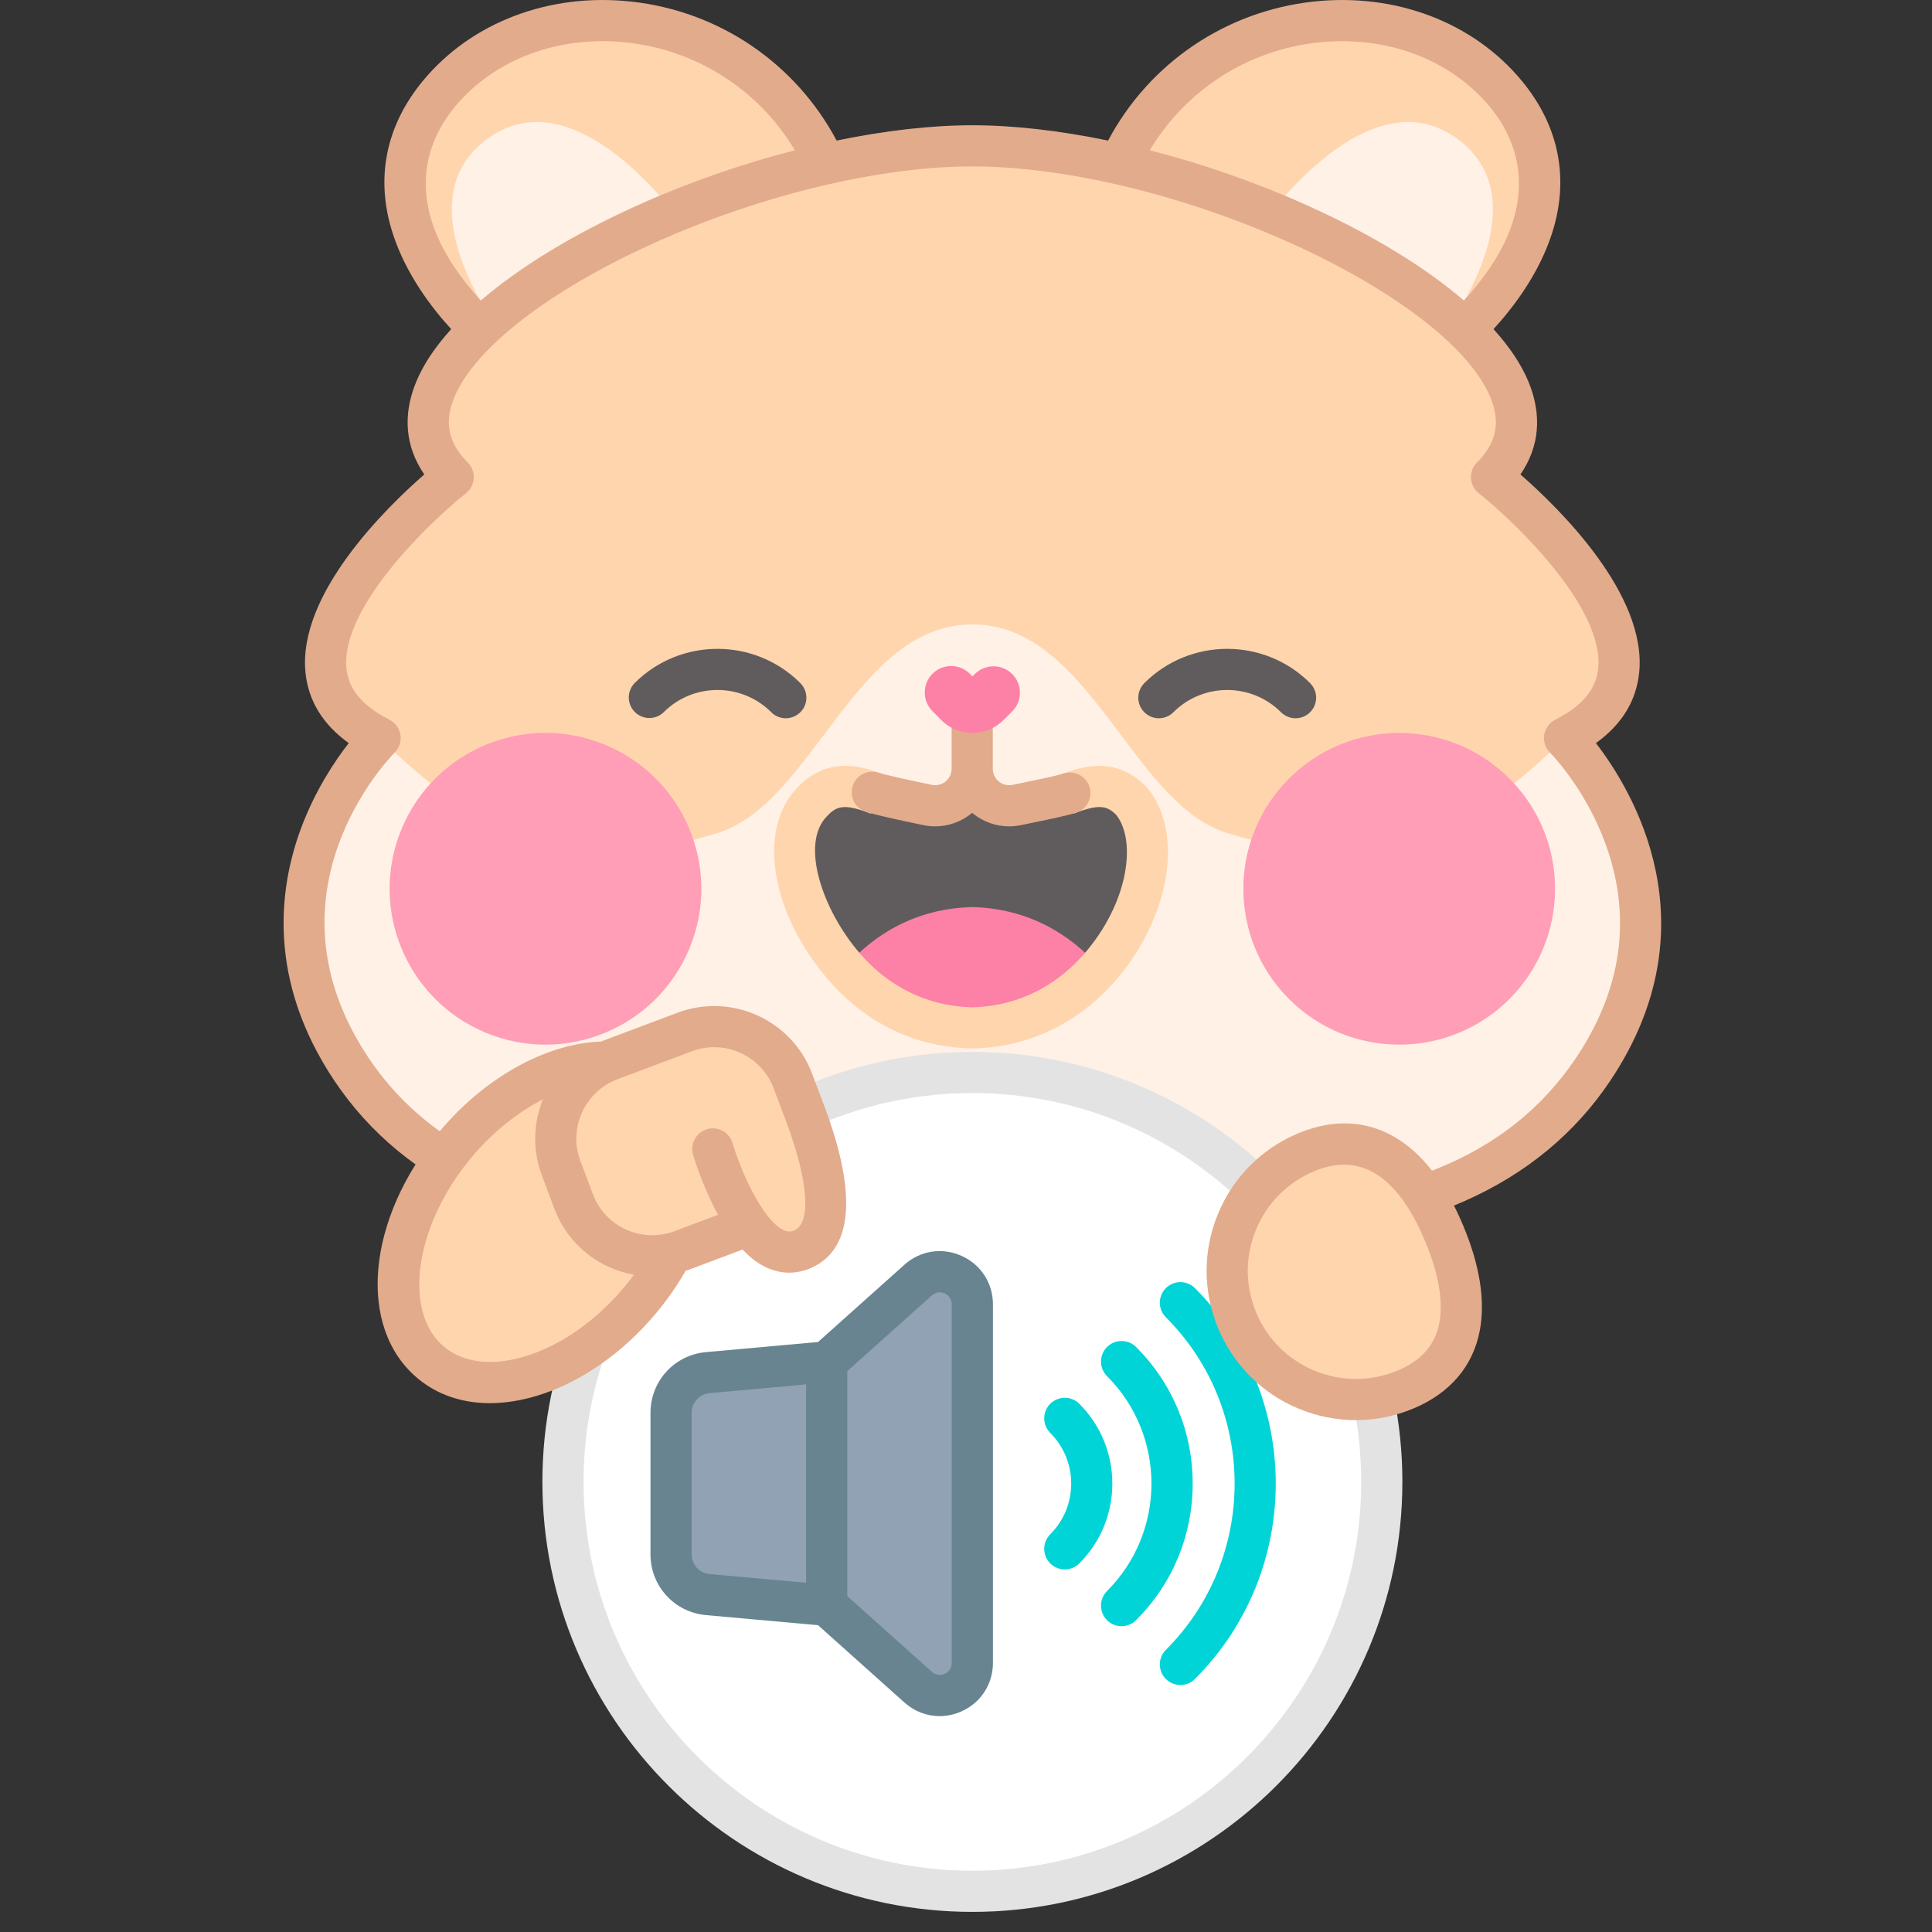 <svg width="85" height="85" viewBox="0 0 85 85" fill="none" xmlns="http://www.w3.org/2000/svg">
<rect x="0" y="0" width="85" height="85" fill="#333333" stroke="none"/>
<g clip-path="url(#clip0_4883_7365)">
<path d="M69.063 32.72C68.989 32.635 68.912 32.553 68.834 32.472C75.711 28.99 65.621 20.99 65.621 20.99C67.933 18.677 66.369 15.797 62.947 13.209L64.82 14.106C66.426 12.431 69.639 8.221 66.248 4.128C62.064 -0.928 52.948 -0.019 49.473 6.756L51.858 7.898C48.758 6.975 45.583 6.417 42.778 6.417C39.975 6.417 36.8 6.975 33.7 7.898L36.085 6.756C32.61 -0.019 23.497 -0.928 19.31 4.128C15.918 8.221 19.132 12.43 20.742 14.106L22.608 13.212C19.188 15.799 17.627 18.678 19.94 20.99C19.94 20.99 9.845 28.99 16.723 32.472C16.723 32.472 10.125 39.059 15.461 47.041C23.077 58.426 42.778 51.829 42.778 51.829C42.778 51.829 62.483 58.426 70.095 47.041C74.828 39.964 70.179 33.985 69.063 32.72Z" fill="#FFD5AE"/>
<path d="M29.633 9.335C26.446 10.651 23.578 12.294 21.604 14.028C20.299 11.974 18.543 8.201 21.469 6.089C24.574 3.846 28.06 7.383 29.633 9.335ZM63.955 14.028C61.981 12.294 59.117 10.651 55.925 9.335C57.503 7.383 60.989 3.847 64.089 6.089C67.015 8.201 65.26 11.974 63.955 14.028ZM42.78 27.471C47.927 27.471 49.771 35.323 53.966 36.643C60.374 38.653 64.667 36.643 68.837 32.473C68.837 32.473 75.434 39.06 70.098 47.042C62.483 58.427 42.78 51.829 42.78 51.829C42.78 51.829 23.077 58.427 15.461 47.042C10.125 39.06 16.723 32.473 16.723 32.473C20.892 36.643 25.185 38.653 31.593 36.643C35.788 35.323 37.633 27.471 42.78 27.471Z" fill="#FFF1E6"/>
<path d="M30.334 41.726C31.783 38.227 30.122 34.216 26.623 32.767C23.125 31.318 19.114 32.979 17.665 36.478C16.215 39.976 17.877 43.987 21.375 45.437C24.874 46.886 28.885 45.224 30.334 41.726Z" fill="#FF9EB6"/>
<path d="M66.408 43.952C69.086 41.274 69.086 36.932 66.408 34.255C63.73 31.577 59.389 31.577 56.711 34.255C54.033 36.933 54.034 41.274 56.711 43.952C59.389 46.63 63.731 46.63 66.408 43.952Z" fill="#FF9EB6"/>
<path d="M70.214 32.694C71.352 31.875 71.991 30.834 72.117 29.59C72.465 26.147 68.588 22.355 66.893 20.874C67.73 19.655 67.854 18.26 67.245 16.79C66.93 16.031 66.41 15.255 65.708 14.48C66.606 13.499 67.7 12.044 68.27 10.304C69.061 7.886 68.604 5.55 66.947 3.549C64.815 0.976 61.389 -0.325 57.782 0.07C53.928 0.491 50.566 2.773 48.751 6.185C46.64 5.748 44.603 5.511 42.778 5.511C40.954 5.511 38.919 5.748 36.808 6.184C34.993 2.773 31.631 0.491 27.777 0.07C24.17 -0.325 20.745 0.976 18.613 3.549C16.955 5.55 16.498 7.886 17.29 10.304C17.859 12.044 18.953 13.499 19.851 14.48C19.149 15.255 18.628 16.031 18.314 16.791C17.705 18.26 17.83 19.655 18.667 20.874C16.971 22.355 13.092 26.147 13.44 29.59C13.566 30.834 14.204 31.874 15.342 32.694C14.729 33.482 13.863 34.777 13.242 36.447C12.273 39.058 11.74 43.102 14.709 47.544C17.821 52.197 23.324 54.634 30.676 54.634C31.114 54.634 31.56 54.625 32.01 54.608C37.211 54.408 41.624 53.137 42.778 52.778C43.933 53.137 48.346 54.408 53.547 54.608C53.999 54.625 54.444 54.634 54.882 54.634C62.233 54.634 67.737 52.196 70.848 47.544C75.425 40.698 71.816 34.768 70.214 32.694ZM57.979 1.87C60.978 1.542 63.81 2.601 65.552 4.705C66.743 6.143 68.143 9.139 64.405 13.221C62.684 11.743 60.333 10.305 57.503 9.032C55.268 8.025 52.906 7.206 50.587 6.611C52.166 3.964 54.885 2.208 57.979 1.87ZM20.007 4.705C21.75 2.601 24.581 1.541 27.58 1.87C30.674 2.208 33.393 3.964 34.972 6.611C32.653 7.206 30.291 8.025 28.055 9.031C25.226 10.305 22.874 11.743 21.154 13.22C17.417 9.139 18.816 6.142 20.007 4.705ZM69.342 46.538C66.378 50.971 61.1 53.08 53.657 52.8C47.971 52.588 43.114 50.986 43.066 50.969C42.879 50.907 42.677 50.907 42.491 50.97C42.3 51.033 23.362 57.223 16.214 46.538C11.368 39.288 17.117 33.36 17.363 33.113C17.464 33.011 17.54 32.888 17.584 32.752C17.628 32.615 17.64 32.471 17.617 32.329C17.595 32.188 17.539 32.054 17.454 31.938C17.37 31.823 17.259 31.729 17.132 31.664C15.954 31.068 15.335 30.33 15.242 29.41C14.97 26.726 18.947 22.933 20.502 21.699C20.602 21.619 20.684 21.52 20.743 21.406C20.802 21.293 20.836 21.169 20.844 21.041C20.851 20.913 20.831 20.786 20.786 20.667C20.74 20.547 20.67 20.439 20.58 20.349C19.721 19.491 19.532 18.58 19.987 17.483C20.89 15.303 24.184 12.761 28.798 10.683C33.472 8.578 38.698 7.322 42.778 7.322C46.859 7.322 52.086 8.578 56.76 10.683C61.375 12.761 64.669 15.303 65.572 17.484C66.026 18.58 65.838 19.491 64.98 20.349C64.89 20.439 64.82 20.547 64.774 20.667C64.729 20.786 64.709 20.913 64.716 21.041C64.724 21.168 64.758 21.293 64.817 21.406C64.876 21.519 64.957 21.619 65.058 21.698C66.612 22.933 70.588 26.726 70.315 29.409C70.222 30.33 69.603 31.067 68.425 31.664C68.297 31.729 68.187 31.823 68.103 31.938C68.019 32.054 67.963 32.187 67.94 32.328C67.918 32.469 67.929 32.614 67.972 32.75C68.016 32.886 68.091 33.009 68.192 33.111C68.201 33.12 68.271 33.191 68.384 33.318C68.922 33.928 70.244 35.599 70.9 37.944C71.72 40.874 71.196 43.766 69.342 46.538Z" fill="#E2AB8C"/>
<path d="M48.376 42.57C47.083 44.046 45.217 45.169 42.774 45.225C40.332 45.169 38.466 44.054 37.173 42.57C34.895 39.968 34.408 36.243 35.749 35.266C36.624 34.338 37.554 34.528 38.643 34.958C39.762 35.399 41.045 35.444 42.613 35.452H42.933C44.497 35.444 45.784 35.399 46.903 34.958C47.991 34.528 48.921 34.338 49.799 35.266C51.135 36.243 50.648 39.96 48.376 42.57Z" fill="#605C5D"/>
<path d="M48.374 42.569C47.081 44.043 45.216 45.165 42.774 45.222C40.331 45.165 38.466 44.05 37.173 42.569C38.466 41.08 40.331 39.966 42.774 39.908C45.216 39.966 47.081 41.088 48.374 42.569Z" fill="#FD80A6"/>
<path d="M42.774 46.129L42.753 46.129C39.65 46.057 37.634 44.476 36.49 43.163C33.899 40.202 33.289 36.459 35.099 34.633C36.515 33.143 38.176 33.798 38.975 34.114L38.31 35.798C37.168 35.347 36.814 35.455 36.408 35.886C36.402 35.892 36.395 35.898 36.389 35.904C35.181 37.113 36.191 40.072 37.854 41.972C38.758 43.009 40.343 44.255 42.774 44.318C45.197 44.255 46.787 43.008 47.694 41.972C49.653 39.722 50.008 37.009 49.117 35.86C48.718 35.45 48.354 35.356 47.235 35.798L46.57 34.114C47.37 33.798 49.036 33.14 50.457 34.642C50.473 34.659 50.488 34.676 50.503 34.695C52.104 36.673 51.469 40.392 49.058 43.163C47.907 44.477 45.887 46.057 42.795 46.129C42.788 46.129 42.781 46.129 42.774 46.129Z" fill="#FFD5AE"/>
<path d="M47.932 34.617C47.896 34.504 47.838 34.399 47.761 34.308C47.684 34.217 47.591 34.142 47.485 34.088C47.379 34.033 47.264 34 47.145 33.99C47.027 33.98 46.908 33.994 46.794 34.03C46.458 34.138 45.765 34.28 45.154 34.405C44.948 34.447 44.745 34.489 44.555 34.529C44.259 34.592 44.045 34.465 43.945 34.383C43.845 34.302 43.678 34.121 43.678 33.822V31.175C43.673 30.938 43.576 30.712 43.406 30.546C43.237 30.38 43.009 30.287 42.772 30.287C42.535 30.287 42.307 30.38 42.138 30.546C41.969 30.712 41.871 30.938 41.867 31.175V33.822C41.867 34.121 41.699 34.302 41.6 34.383C41.516 34.452 41.417 34.501 41.311 34.526C41.206 34.551 41.095 34.552 40.989 34.529L40.72 34.472C40.013 34.323 39.046 34.119 38.642 33.99C38.414 33.92 38.168 33.942 37.956 34.053C37.745 34.163 37.586 34.352 37.513 34.58C37.441 34.807 37.461 35.054 37.569 35.266C37.677 35.479 37.865 35.64 38.091 35.715C38.582 35.871 39.519 36.069 40.346 36.244L40.614 36.3C40.79 36.338 40.968 36.356 41.145 36.356C41.721 36.356 42.282 36.16 42.739 35.789C42.751 35.78 42.761 35.77 42.772 35.76C42.783 35.77 42.793 35.78 42.805 35.79C43.255 36.156 43.819 36.356 44.399 36.356C44.576 36.356 44.754 36.338 44.931 36.3C45.116 36.261 45.316 36.22 45.518 36.178C46.205 36.037 46.916 35.892 47.345 35.755C47.458 35.719 47.563 35.66 47.654 35.584C47.745 35.507 47.82 35.413 47.874 35.307C47.929 35.202 47.962 35.087 47.972 34.968C47.982 34.849 47.968 34.73 47.932 34.617Z" fill="#E2AB8C"/>
<path d="M44.538 29.66C44.43 29.552 44.303 29.465 44.162 29.406C44.021 29.347 43.87 29.316 43.718 29.315C43.565 29.314 43.414 29.343 43.272 29.4C43.131 29.458 43.002 29.543 42.894 29.65L42.783 29.759L42.674 29.648C42.567 29.54 42.439 29.453 42.299 29.394C42.158 29.335 42.007 29.304 41.854 29.303C41.702 29.302 41.55 29.331 41.409 29.388C41.268 29.446 41.139 29.531 41.03 29.638C40.922 29.745 40.835 29.873 40.776 30.014C40.717 30.154 40.686 30.305 40.685 30.458C40.684 30.61 40.713 30.762 40.77 30.903C40.828 31.044 40.913 31.173 41.02 31.282L41.407 31.674C42.156 32.432 43.377 32.44 44.135 31.692L44.527 31.304C44.746 31.088 44.871 30.793 44.873 30.485C44.875 30.176 44.754 29.88 44.538 29.66Z" fill="#FD80A6"/>
<path d="M34.573 31.601C34.341 31.601 34.109 31.512 33.933 31.336C32.627 30.03 30.503 30.03 29.198 31.336C29.027 31.501 28.799 31.592 28.561 31.59C28.324 31.588 28.097 31.493 27.929 31.325C27.761 31.157 27.666 30.93 27.664 30.692C27.662 30.455 27.753 30.226 27.918 30.055C29.929 28.044 33.202 28.044 35.213 30.055C35.34 30.182 35.426 30.343 35.461 30.519C35.496 30.694 35.478 30.877 35.41 31.042C35.341 31.207 35.225 31.349 35.076 31.448C34.927 31.548 34.752 31.601 34.573 31.601ZM57 31.601C56.768 31.601 56.536 31.512 56.359 31.336C55.055 30.031 52.931 30.03 51.625 31.336C51.455 31.506 51.225 31.601 50.985 31.601C50.745 31.601 50.515 31.505 50.345 31.335C50.175 31.166 50.08 30.935 50.08 30.695C50.08 30.455 50.175 30.225 50.345 30.055C52.356 28.044 55.629 28.044 57.64 30.055C57.767 30.182 57.853 30.343 57.888 30.519C57.923 30.694 57.905 30.877 57.837 31.042C57.768 31.208 57.652 31.349 57.503 31.448C57.354 31.548 57.179 31.601 57 31.601Z" fill="#605C5D"/>
<path d="M55.517 77.931C62.551 70.897 62.551 59.492 55.516 52.458C48.482 45.424 37.077 45.424 30.043 52.458C23.009 59.493 23.009 70.898 30.044 77.932C37.078 84.966 48.483 84.966 55.517 77.931Z" fill="white"/>
<path d="M42.781 84.115C32.35 84.115 23.863 75.628 23.863 65.197C23.863 54.766 32.35 46.279 42.781 46.279C53.212 46.279 61.699 54.766 61.699 65.197C61.699 75.628 53.212 84.115 42.781 84.115ZM42.781 48.09C33.348 48.09 25.674 55.764 25.674 65.197C25.674 74.63 33.348 82.304 42.781 82.304C52.214 82.304 59.888 74.63 59.888 65.197C59.888 55.764 52.214 48.09 42.781 48.09Z" fill="#E3E3E3"/>
<path d="M42.781 57.383V73.16C42.781 74.396 41.315 75.052 40.392 74.227L36.373 70.626L31.146 70.154C30.228 70.073 29.524 69.303 29.524 68.383V62.159C29.524 61.239 30.228 60.47 31.146 60.388L36.373 59.916L40.392 56.318C41.315 55.49 42.781 56.147 42.781 57.383Z" fill="#91A2B5"/>
<path d="M42.301 55.251C41.448 54.869 40.485 55.02 39.789 55.644L35.991 59.043L31.063 59.487C29.669 59.613 28.619 60.763 28.619 62.161V68.383C28.619 69.782 29.669 70.932 31.063 71.058L35.991 71.502L39.789 74.901C40.23 75.297 40.779 75.502 41.339 75.502C41.67 75.501 41.998 75.43 42.301 75.294C43.154 74.913 43.685 74.095 43.685 73.161V57.385C43.685 56.45 43.154 55.633 42.301 55.251ZM30.429 68.383V62.161C30.428 61.943 30.51 61.732 30.657 61.571C30.805 61.409 31.007 61.309 31.225 61.291L35.466 60.908V69.636L31.225 69.254C31.007 69.236 30.805 69.136 30.657 68.974C30.51 68.813 30.428 68.602 30.429 68.383ZM41.874 73.16C41.874 73.468 41.656 73.599 41.562 73.641C41.469 73.683 41.226 73.758 40.997 73.552L37.277 70.222V60.323L40.997 56.993C41.226 56.787 41.469 56.862 41.562 56.904C41.656 56.946 41.874 57.077 41.874 57.385V73.16Z" fill="#678490"/>
<path d="M46.846 69.048C46.727 69.048 46.609 69.025 46.5 68.979C46.39 68.934 46.29 68.867 46.206 68.783C46.122 68.699 46.055 68.599 46.01 68.489C45.964 68.379 45.941 68.261 45.941 68.143C45.941 68.024 45.964 67.906 46.01 67.796C46.055 67.686 46.122 67.587 46.206 67.502C47.436 66.273 47.436 64.272 46.206 63.042C46.122 62.958 46.055 62.858 46.01 62.748C45.964 62.638 45.941 62.52 45.941 62.401C45.941 62.283 45.964 62.165 46.01 62.055C46.055 61.945 46.122 61.845 46.206 61.761C46.29 61.677 46.39 61.611 46.5 61.565C46.61 61.52 46.727 61.496 46.846 61.496C46.965 61.496 47.083 61.52 47.193 61.565C47.303 61.611 47.402 61.677 47.486 61.761C49.422 63.697 49.422 66.847 47.486 68.783C47.403 68.867 47.303 68.934 47.193 68.979C47.083 69.025 46.965 69.048 46.846 69.048Z" fill="#00D4D7"/>
<path d="M49.344 71.546C49.225 71.546 49.108 71.522 48.998 71.477C48.888 71.431 48.788 71.365 48.704 71.28C48.62 71.196 48.553 71.096 48.508 70.987C48.462 70.877 48.439 70.759 48.439 70.64C48.439 70.521 48.462 70.403 48.508 70.294C48.553 70.184 48.62 70.084 48.704 70C51.311 67.393 51.311 63.151 48.704 60.544C48.62 60.459 48.553 60.36 48.508 60.25C48.462 60.14 48.439 60.022 48.439 59.903C48.439 59.785 48.462 59.667 48.508 59.557C48.553 59.447 48.62 59.347 48.704 59.263C48.788 59.179 48.888 59.112 48.998 59.067C49.108 59.022 49.225 58.998 49.344 58.998C49.463 58.998 49.581 59.022 49.691 59.067C49.801 59.112 49.9 59.179 49.984 59.263C51.59 60.868 52.473 63.002 52.473 65.272C52.473 67.541 51.59 69.675 49.984 71.28C49.901 71.364 49.801 71.431 49.691 71.477C49.581 71.522 49.463 71.546 49.344 71.546Z" fill="#00D4D7"/>
<path d="M51.933 74.133C51.814 74.133 51.696 74.11 51.586 74.064C51.476 74.019 51.377 73.952 51.293 73.868C51.209 73.784 51.142 73.684 51.096 73.574C51.051 73.464 51.027 73.346 51.027 73.228C51.027 73.109 51.051 72.991 51.096 72.881C51.142 72.771 51.209 72.671 51.293 72.588C55.327 68.553 55.327 61.988 51.293 57.954C51.209 57.87 51.142 57.77 51.096 57.66C51.051 57.55 51.027 57.432 51.027 57.314C51.027 57.195 51.051 57.077 51.096 56.967C51.142 56.857 51.209 56.758 51.293 56.673C51.377 56.589 51.477 56.523 51.586 56.477C51.696 56.432 51.814 56.408 51.933 56.408C52.052 56.408 52.169 56.432 52.279 56.477C52.389 56.523 52.489 56.589 52.573 56.673C57.313 61.414 57.313 69.127 52.573 73.868C52.489 73.952 52.389 74.019 52.279 74.064C52.169 74.11 52.052 74.133 51.933 74.133Z" fill="#00D4D7"/>
<path d="M35.432 49.017L34.886 47.563C34.167 45.654 32.035 44.685 30.125 45.403L26.848 46.636C26.776 46.663 26.706 46.693 26.637 46.724C24.504 46.73 21.966 48.045 20.026 50.37C17.182 53.779 16.702 58.067 18.955 59.947C21.209 61.827 25.341 60.587 28.186 57.178C28.711 56.55 29.17 55.869 29.556 55.147C29.707 55.111 29.855 55.066 30 55.012L32.947 53.903C33.586 54.768 34.392 55.358 35.31 54.96C36.87 54.284 36.419 51.64 35.432 49.017Z" fill="#FFD5AE"/>
<path d="M36.28 48.698C36.278 48.691 36.274 48.684 36.271 48.676L35.732 47.245C34.839 44.869 32.18 43.664 29.806 44.556L26.529 45.789C26.499 45.8 26.47 45.813 26.441 45.825C24.02 45.909 21.315 47.411 19.331 49.79C16.118 53.641 15.698 58.407 18.375 60.642C19.241 61.365 20.331 61.733 21.55 61.733C22.204 61.733 22.895 61.627 23.609 61.413C25.521 60.839 27.393 59.541 28.88 57.757C29.362 57.181 29.791 56.562 30.164 55.91C30.215 55.893 30.267 55.879 30.318 55.86L32.67 54.975C32.984 55.307 33.33 55.583 33.708 55.76C34.04 55.915 34.381 55.992 34.723 55.992C35.041 55.992 35.36 55.925 35.67 55.79C38 54.78 37.288 51.376 36.28 48.698ZM23.088 59.678C21.646 60.111 20.384 59.96 19.535 59.252C17.701 57.721 18.244 53.919 20.721 50.949C21.655 49.829 22.759 48.943 23.887 48.367C23.466 49.403 23.418 50.593 23.841 51.718L24.388 53.172C24.821 54.323 25.677 55.237 26.796 55.744C27.146 55.903 27.514 56.017 27.892 56.084C27.763 56.259 27.629 56.43 27.491 56.596C26.227 58.111 24.664 59.206 23.088 59.678ZM34.95 54.129C34.782 54.202 34.645 54.199 34.476 54.12C33.585 53.703 32.626 51.631 32.23 50.293C32.196 50.179 32.14 50.073 32.066 49.98C31.991 49.888 31.899 49.811 31.794 49.754C31.69 49.697 31.575 49.661 31.457 49.649C31.339 49.636 31.219 49.647 31.105 49.681C30.991 49.714 30.885 49.77 30.792 49.844C30.7 49.919 30.623 50.011 30.566 50.116C30.509 50.22 30.474 50.335 30.461 50.453C30.448 50.571 30.459 50.691 30.493 50.805C30.56 51.032 30.934 52.249 31.592 53.446L29.68 54.165C29.337 54.295 28.972 54.356 28.605 54.344C28.238 54.332 27.878 54.248 27.544 54.095C27.209 53.944 26.908 53.729 26.657 53.461C26.406 53.193 26.211 52.878 26.083 52.534L25.536 51.081C24.994 49.64 25.725 48.026 27.167 47.483L30.443 46.251C31.883 45.71 33.495 46.441 34.038 47.882L34.585 49.336L34.586 49.335L34.586 49.336C35.559 51.922 35.702 53.803 34.95 54.129Z" fill="#E2AB8C"/>
<path d="M63.548 54.291C64.749 57.176 64.71 59.936 61.825 61.137C58.94 62.337 55.629 60.972 54.428 58.087C53.227 55.202 54.593 51.891 57.477 50.69C60.362 49.489 62.347 51.407 63.548 54.291Z" fill="#FFD5AE"/>
<path d="M59.652 62.481C58.793 62.48 57.944 62.31 57.15 61.982C55.53 61.314 54.266 60.054 53.592 58.436C52.919 56.818 52.916 55.034 53.584 53.413C54.252 51.792 55.511 50.529 57.13 49.855C58.759 49.177 60.324 49.301 61.656 50.213C62.747 50.96 63.665 52.215 64.384 53.944C65.104 55.673 65.348 57.21 65.11 58.51C64.818 60.097 63.803 61.295 62.173 61.973C61.375 62.307 60.518 62.48 59.652 62.481ZM59.13 51.243C58.715 51.243 58.28 51.337 57.826 51.527C56.654 52.014 55.742 52.929 55.258 54.103C54.774 55.277 54.776 56.568 55.264 57.74C55.752 58.912 56.667 59.824 57.841 60.308C59.014 60.792 60.306 60.789 61.478 60.302C62.543 59.858 63.149 59.165 63.329 58.183C63.501 57.246 63.288 56.021 62.713 54.64C61.772 52.38 60.571 51.243 59.13 51.243Z" fill="#E2AB8C"/>
</g>
<defs>
<clipPath id="clip0_4883_7365">
<rect width="84.114" height="84.114" fill="white" transform="translate(0.724)"/>
</clipPath>
</defs>
</svg>
